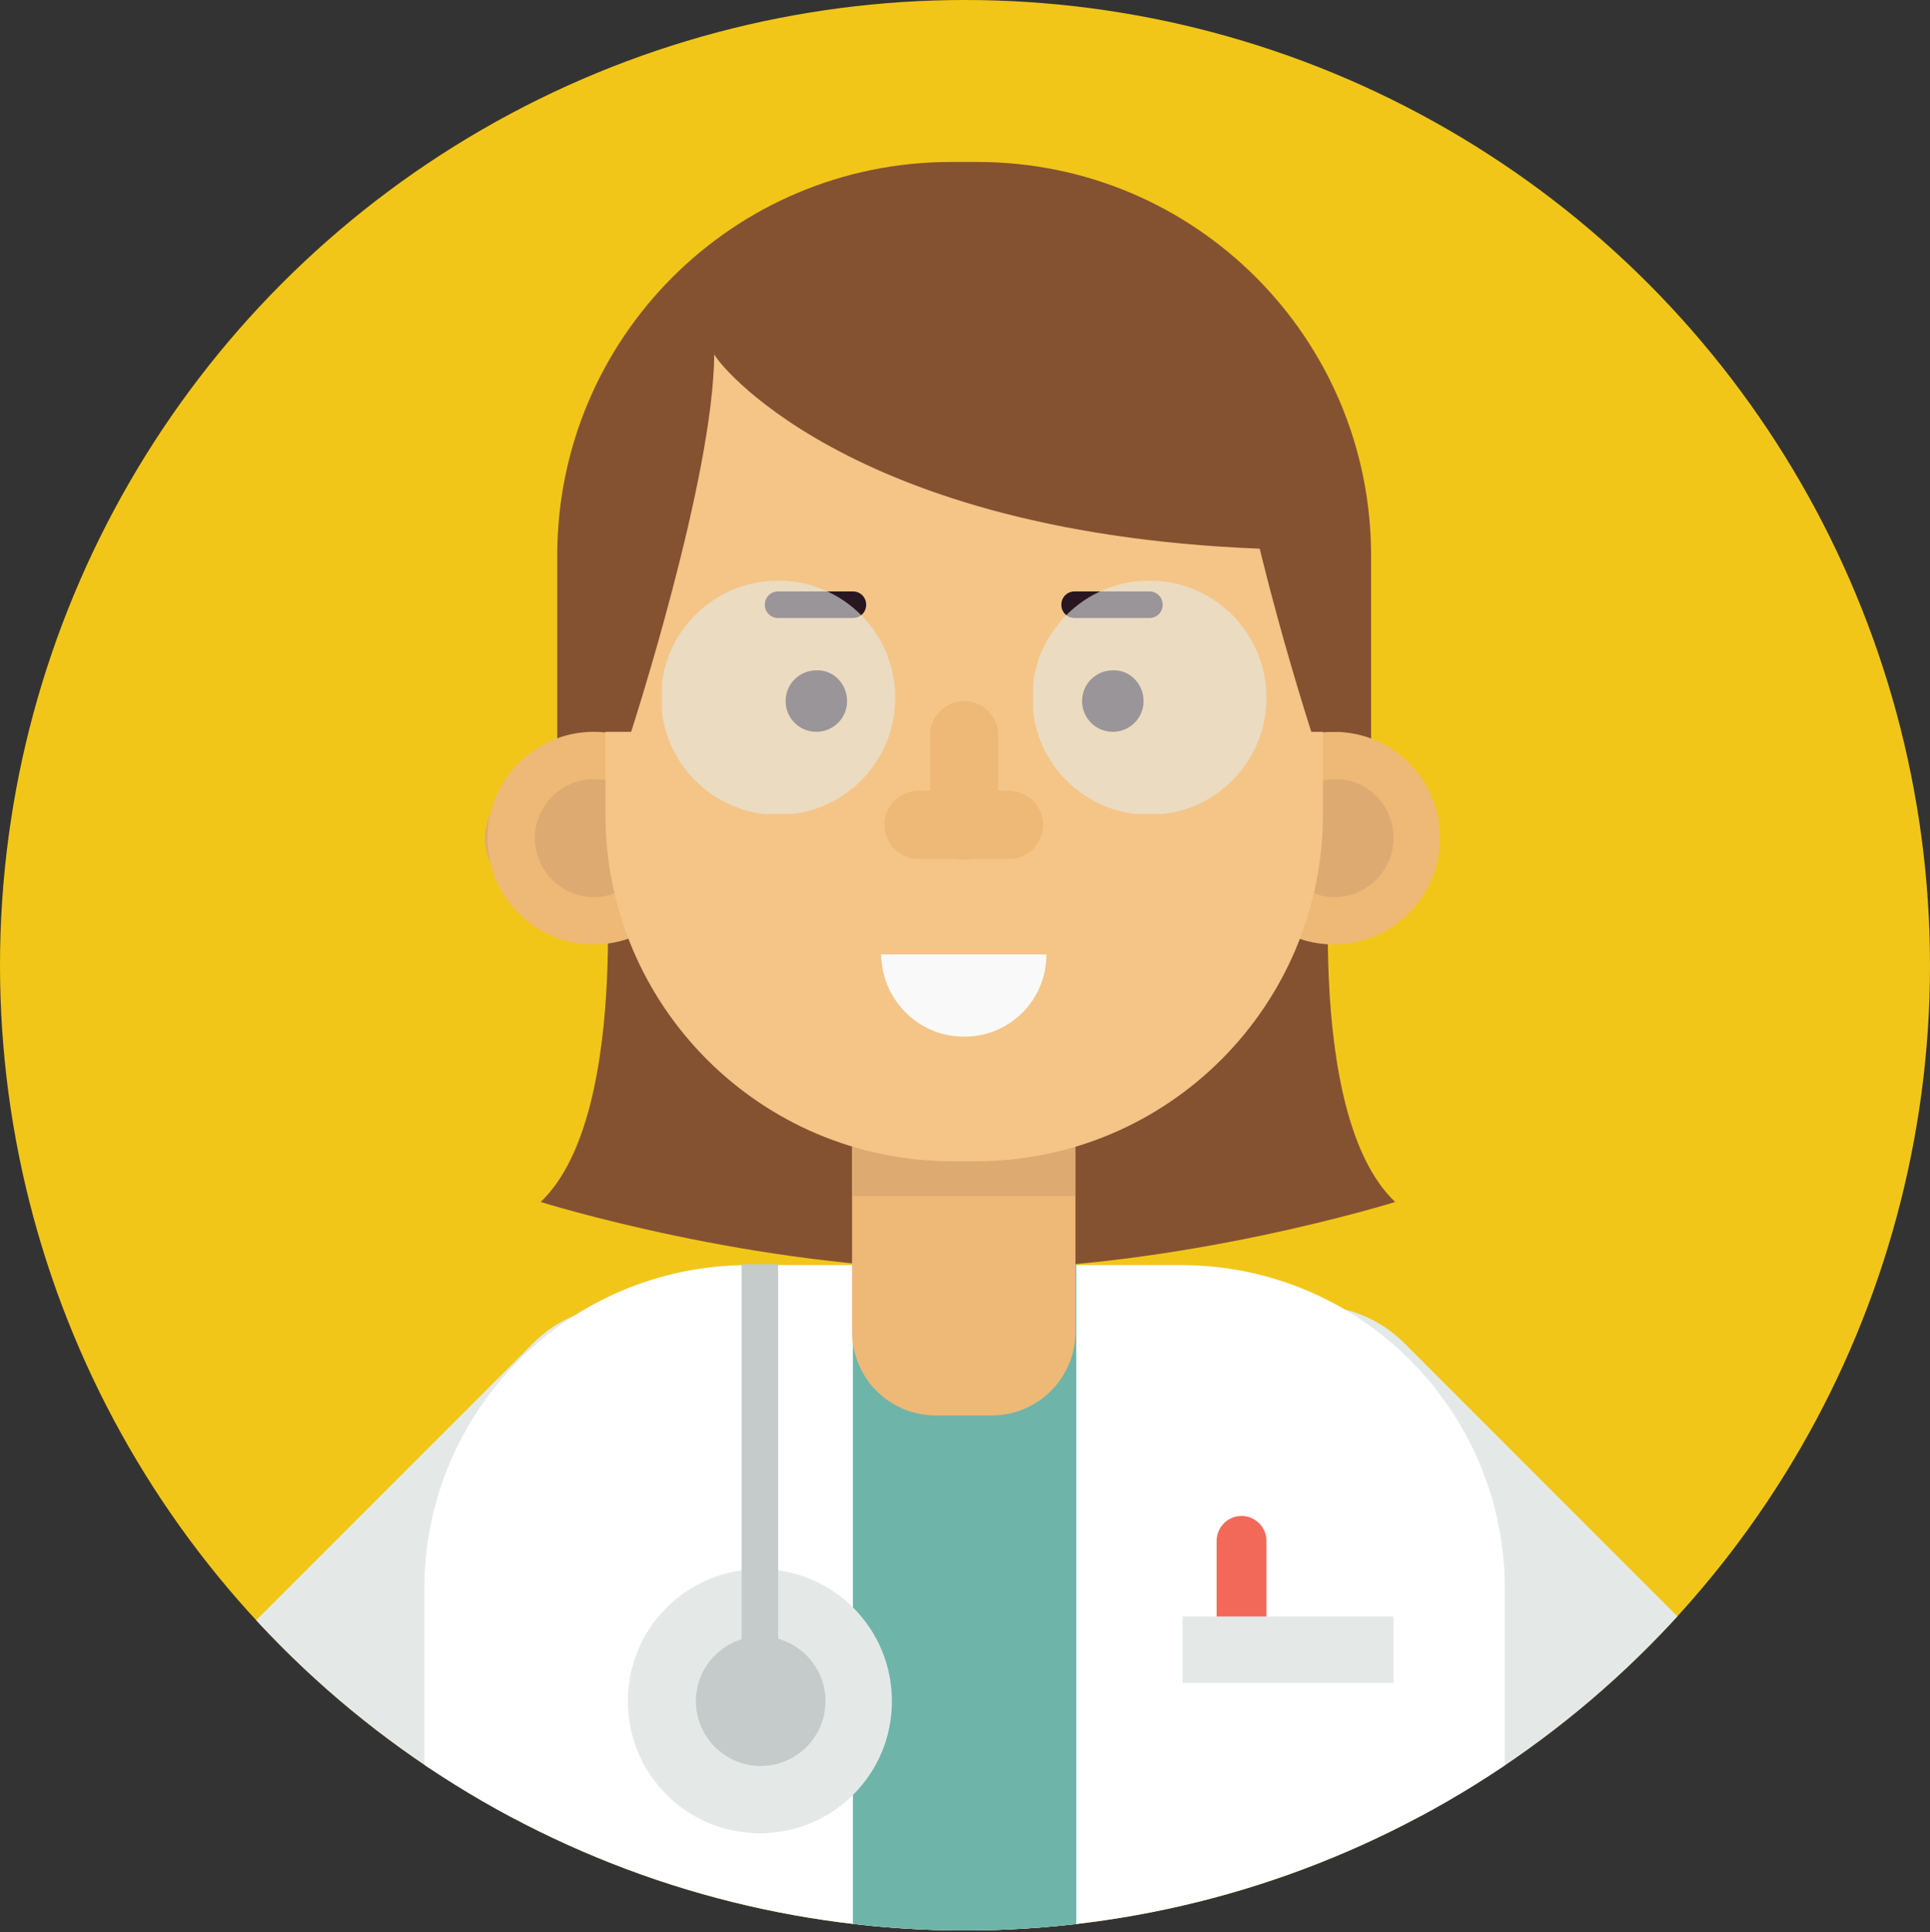 <?xml version="1.0" encoding="utf-8"?>
<!-- Generator: Adobe Illustrator 23.0.2, SVG Export Plug-In . SVG Version: 6.00 Build 0)  -->
<svg version="1.1" id="Layer_1" xmlns="http://www.w3.org/2000/svg" xmlns:xlink="http://www.w3.org/1999/xlink" x="0px" y="0px"
	 viewBox="0 0 232.4 232.6" style="enable-background:new 0 0 232.4 232.6;" xml:space="preserve">
<rect x="0" y="0" width="232.4" height="232.6" fill="#333333" stroke="none"/>
<style type="text/css">
	.st0{fill:#F1C618;}
	.st1{fill:#FFFFFF;}
	.st2{fill:#3CBBA5;}
	.st3{clip-path:url(#SVGID_2_);fill:#F1C618;}
	.st4{clip-path:url(#SVGID_2_);}
	.st5{fill:#845231;}
	.st6{fill:#DDAA72;}
	.st7{fill:#E4E9E7;}
	.st8{fill:#6EB4A9;}
	.st9{fill:#EEB877;}
	.st10{fill:#F4C587;}
	.st11{fill:#F9F9FA;}
	.st12{fill:#281721;}
	.st13{opacity:0.6;}
	.st14{clip-path:url(#SVGID_4_);fill:#E4E9E7;}
	.st15{clip-path:url(#SVGID_6_);fill:#E4E9E7;}
	.st16{fill:#C5CBCA;}
	.st17{fill:#F2695A;}
</style>
<g>
	<defs>
		<circle id="SVGID_1_" cx="116.2" cy="116.2" r="116.2"/>
	</defs>
	<clipPath id="SVGID_2_">
		<use xlink:href="#SVGID_1_"  style="overflow:visible;"/>
	</clipPath>
	<circle class="st3" cx="116.2" cy="116.2" r="116.2"/>
	<g class="st4">
		<path class="st5" d="M72.6,99.2c0,0,3.8,34.8-7.5,45.5c0,0,25.9,8.1,51.4,8.1l-4.9-44.7L72.6,99.2z"/>
		<path class="st5" d="M160.5,99.2c0,0-3.8,34.8,7.5,45.5c0,0-25.9,8.1-51.4,8.1l4.9-44.7L160.5,99.2z"/>
	</g>
	<g class="st4">
		<path class="st6" d="M72.6,100.9c0,3.9-3.2,7.1-7.1,7.1c-3.9,0-7.1-3.2-7.1-7.1c0-3.9,3.2-7.1,7.1-7.1
			C69.4,93.7,72.6,96.9,72.6,100.9"/>
		<path class="st7" d="M25.9,200c-6,6-6,15.7,0,21.7l5.8,5.8c6,6,15.7,6,21.7,0l38.3-38.3c6-6,6-15.7,0-21.7l-5.8-5.8
			c-6-6-15.7-6-21.7,0L25.9,200z"/>
		<path class="st7" d="M207.4,200c6,6,6,15.7,0,21.7l-5.8,5.8c-6,6-15.7,6-21.7,0l-38.3-38.3c-6-6-6-15.7,0-21.7l5.8-5.8
			c6-6,15.7-6,21.7,0L207.4,200z"/>
		<path class="st1" d="M181.2,264.4c0,21.6-17.5,10.6-39,10.6H90.1c-21.6,0-39,10.9-39-10.6v-73.1c0-21.6,17.5-39,39-39h52.1
			c21.6,0,39,17.5,39,39V264.4z"/>
		<rect x="102.7" y="152.2" class="st8" width="26.9" height="122.8"/>
		<path class="st9" d="M129.5,160.3c0,5.6-4.5,10.1-10.1,10.1h-6.7c-5.6,0-10.1-4.5-10.1-10.1v-30.4c0-5.6,4.5-10.1,10.1-10.1h6.7
			c5.6,0,10.1,4.5,10.1,10.1V160.3z"/>
		<rect x="102.7" y="136.1" class="st6" width="26.8" height="7.9"/>
		<path class="st5" d="M165.1,95.2V66.9c0-26.2-21.2-47.4-47.4-47.4h-3.2c-26.2,0-47.4,21.2-47.4,47.4v28.4L165.1,95.2z"/>
		<path class="st9" d="M84.3,100.9c0,7-5.7,12.8-12.8,12.8c-7,0-12.8-5.7-12.8-12.8c0-7,5.7-12.8,12.8-12.8
			C78.6,88.1,84.3,93.8,84.3,100.9"/>
		<path class="st9" d="M173.4,100.9c0,7-5.7,12.8-12.8,12.8c-7,0-12.8-5.7-12.8-12.8c0-7,5.7-12.8,12.8-12.8
			C167.7,88.1,173.4,93.8,173.4,100.9"/>
		<path class="st6" d="M167.8,100.9c0,3.9-3.2,7.1-7.1,7.1c-3.9,0-7.1-3.2-7.1-7.1c0-3.9,3.2-7.1,7.1-7.1
			C164.6,93.7,167.8,96.9,167.8,100.9"/>
		<path class="st6" d="M78.6,100.9c0,3.9-3.2,7.1-7.1,7.1c-3.9,0-7.1-3.2-7.1-7.1c0-3.9,3.2-7.1,7.1-7.1
			C75.4,93.7,78.6,96.9,78.6,100.9"/>
		<path class="st10" d="M159.3,98c0,23.1-18.7,41.8-41.8,41.8h-2.8c-23.1,0-41.8-18.7-41.8-41.8V72.9c0-23.1,18.7-41.8,41.8-41.8
			h2.8c23.1,0,41.8,18.7,41.8,41.8V98z"/>
		<path class="st11" d="M116.1,124.8c5.5,0,9.9-4.4,9.9-9.9h-19.9C106.2,120.4,110.6,124.8,116.1,124.8"/>
		<path class="st12" d="M102,84.4c0,2.1-1.7,3.7-3.7,3.7c-2.1,0-3.7-1.7-3.7-3.7c0-2.1,1.7-3.7,3.7-3.7
			C100.3,80.6,102,82.3,102,84.4"/>
		<path class="st12" d="M137.7,84.4c0,2.1-1.7,3.7-3.7,3.7c-2.1,0-3.7-1.7-3.7-3.7c0-2.1,1.7-3.7,3.7-3.7
			C136,80.6,137.7,82.3,137.7,84.4"/>
		<path class="st9" d="M120.2,99.4c0,2.3-1.9,4.1-4.1,4.1c-2.3,0-4.1-1.9-4.1-4.1V88.5c0-2.3,1.9-4.1,4.1-4.1c2.3,0,4.1,1.9,4.1,4.1
			V99.4z"/>
		<path class="st9" d="M121.5,95.2c2.3,0,4.1,1.9,4.1,4.1c0,2.3-1.9,4.1-4.1,4.1h-10.9c-2.3,0-4.1-1.9-4.1-4.1
			c0-2.3,1.9-4.1,4.1-4.1H121.5z"/>
		<path class="st5" d="M86.6,43.5c0,0,17,22.7,72.7,22.7c0,0-0.5-41.8-44.6-41.8S86.6,43.5,86.6,43.5"/>
		<path class="st12" d="M140,72.8c0,0.9-0.7,1.6-1.6,1.6h-9c-0.9,0-1.6-0.7-1.6-1.6c0-0.9,0.7-1.6,1.6-1.6h9
			C139.3,71.2,140,71.9,140,72.8"/>
		<path class="st12" d="M104.3,72.8c0,0.9-0.7,1.6-1.6,1.6h-9c-0.9,0-1.6-0.7-1.6-1.6c0-0.9,0.7-1.6,1.6-1.6h9
			C103.6,71.2,104.3,71.9,104.3,72.8"/>
		<path class="st5" d="M72.9,88.1H76c0,0,10-30.8,10-45.6v-4.9L71.5,53.3l-1.8,17.9L72.9,88.1z"/>
		<path class="st5" d="M161,88.1h-3.1c0,0-10-30.8-10-45.6v-4.9l14.5,15.7l1.8,17.9L161,88.1z"/>
		<g class="st13">
			<g>
				<defs>
					<rect id="SVGID_3_" x="79.7" y="69.9" width="28.1" height="28.1"/>
				</defs>
				<clipPath id="SVGID_4_">
					<use xlink:href="#SVGID_3_"  style="overflow:visible;"/>
				</clipPath>
				<path class="st14" d="M107.8,84c0,7.8-6.3,14.1-14.1,14.1c-7.8,0-14.1-6.3-14.1-14.1c0-7.8,6.3-14.1,14.1-14.1
					C101.5,69.9,107.8,76.2,107.8,84"/>
			</g>
		</g>
		<g class="st13">
			<g>
				<defs>
					<rect id="SVGID_5_" x="124.4" y="69.9" width="28.1" height="28.1"/>
				</defs>
				<clipPath id="SVGID_6_">
					<use xlink:href="#SVGID_5_"  style="overflow:visible;"/>
				</clipPath>
				<path class="st15" d="M152.5,84c0,7.8-6.3,14.1-14.1,14.1s-14.1-6.3-14.1-14.1c0-7.8,6.3-14.1,14.1-14.1S152.5,76.2,152.5,84"/>
			</g>
		</g>
		<path class="st7" d="M107.4,204.8c0,8.8-7.1,15.9-15.9,15.9c-8.8,0-15.9-7.1-15.9-15.9c0-8.8,7.1-15.9,15.9-15.9
			C100.3,188.9,107.4,196,107.4,204.8"/>
		<path class="st16" d="M99.4,204.8c0,4.3-3.5,7.8-7.8,7.8c-4.3,0-7.8-3.5-7.8-7.8c0-4.3,3.5-7.8,7.8-7.8
			C95.9,197,99.4,200.5,99.4,204.8"/>
		<rect x="89.3" y="152.2" class="st16" width="4.4" height="50.4"/>
		<path class="st17" d="M152.5,196.4c0,1.6-1.3,3-3,3c-1.6,0-3-1.3-3-3v-10.9c0-1.6,1.3-3,3-3c1.6,0,3,1.3,3,3V196.4z"/>
		<rect x="142.4" y="194.6" class="st7" width="25.4" height="8"/>
	</g>
</g>
</svg>
